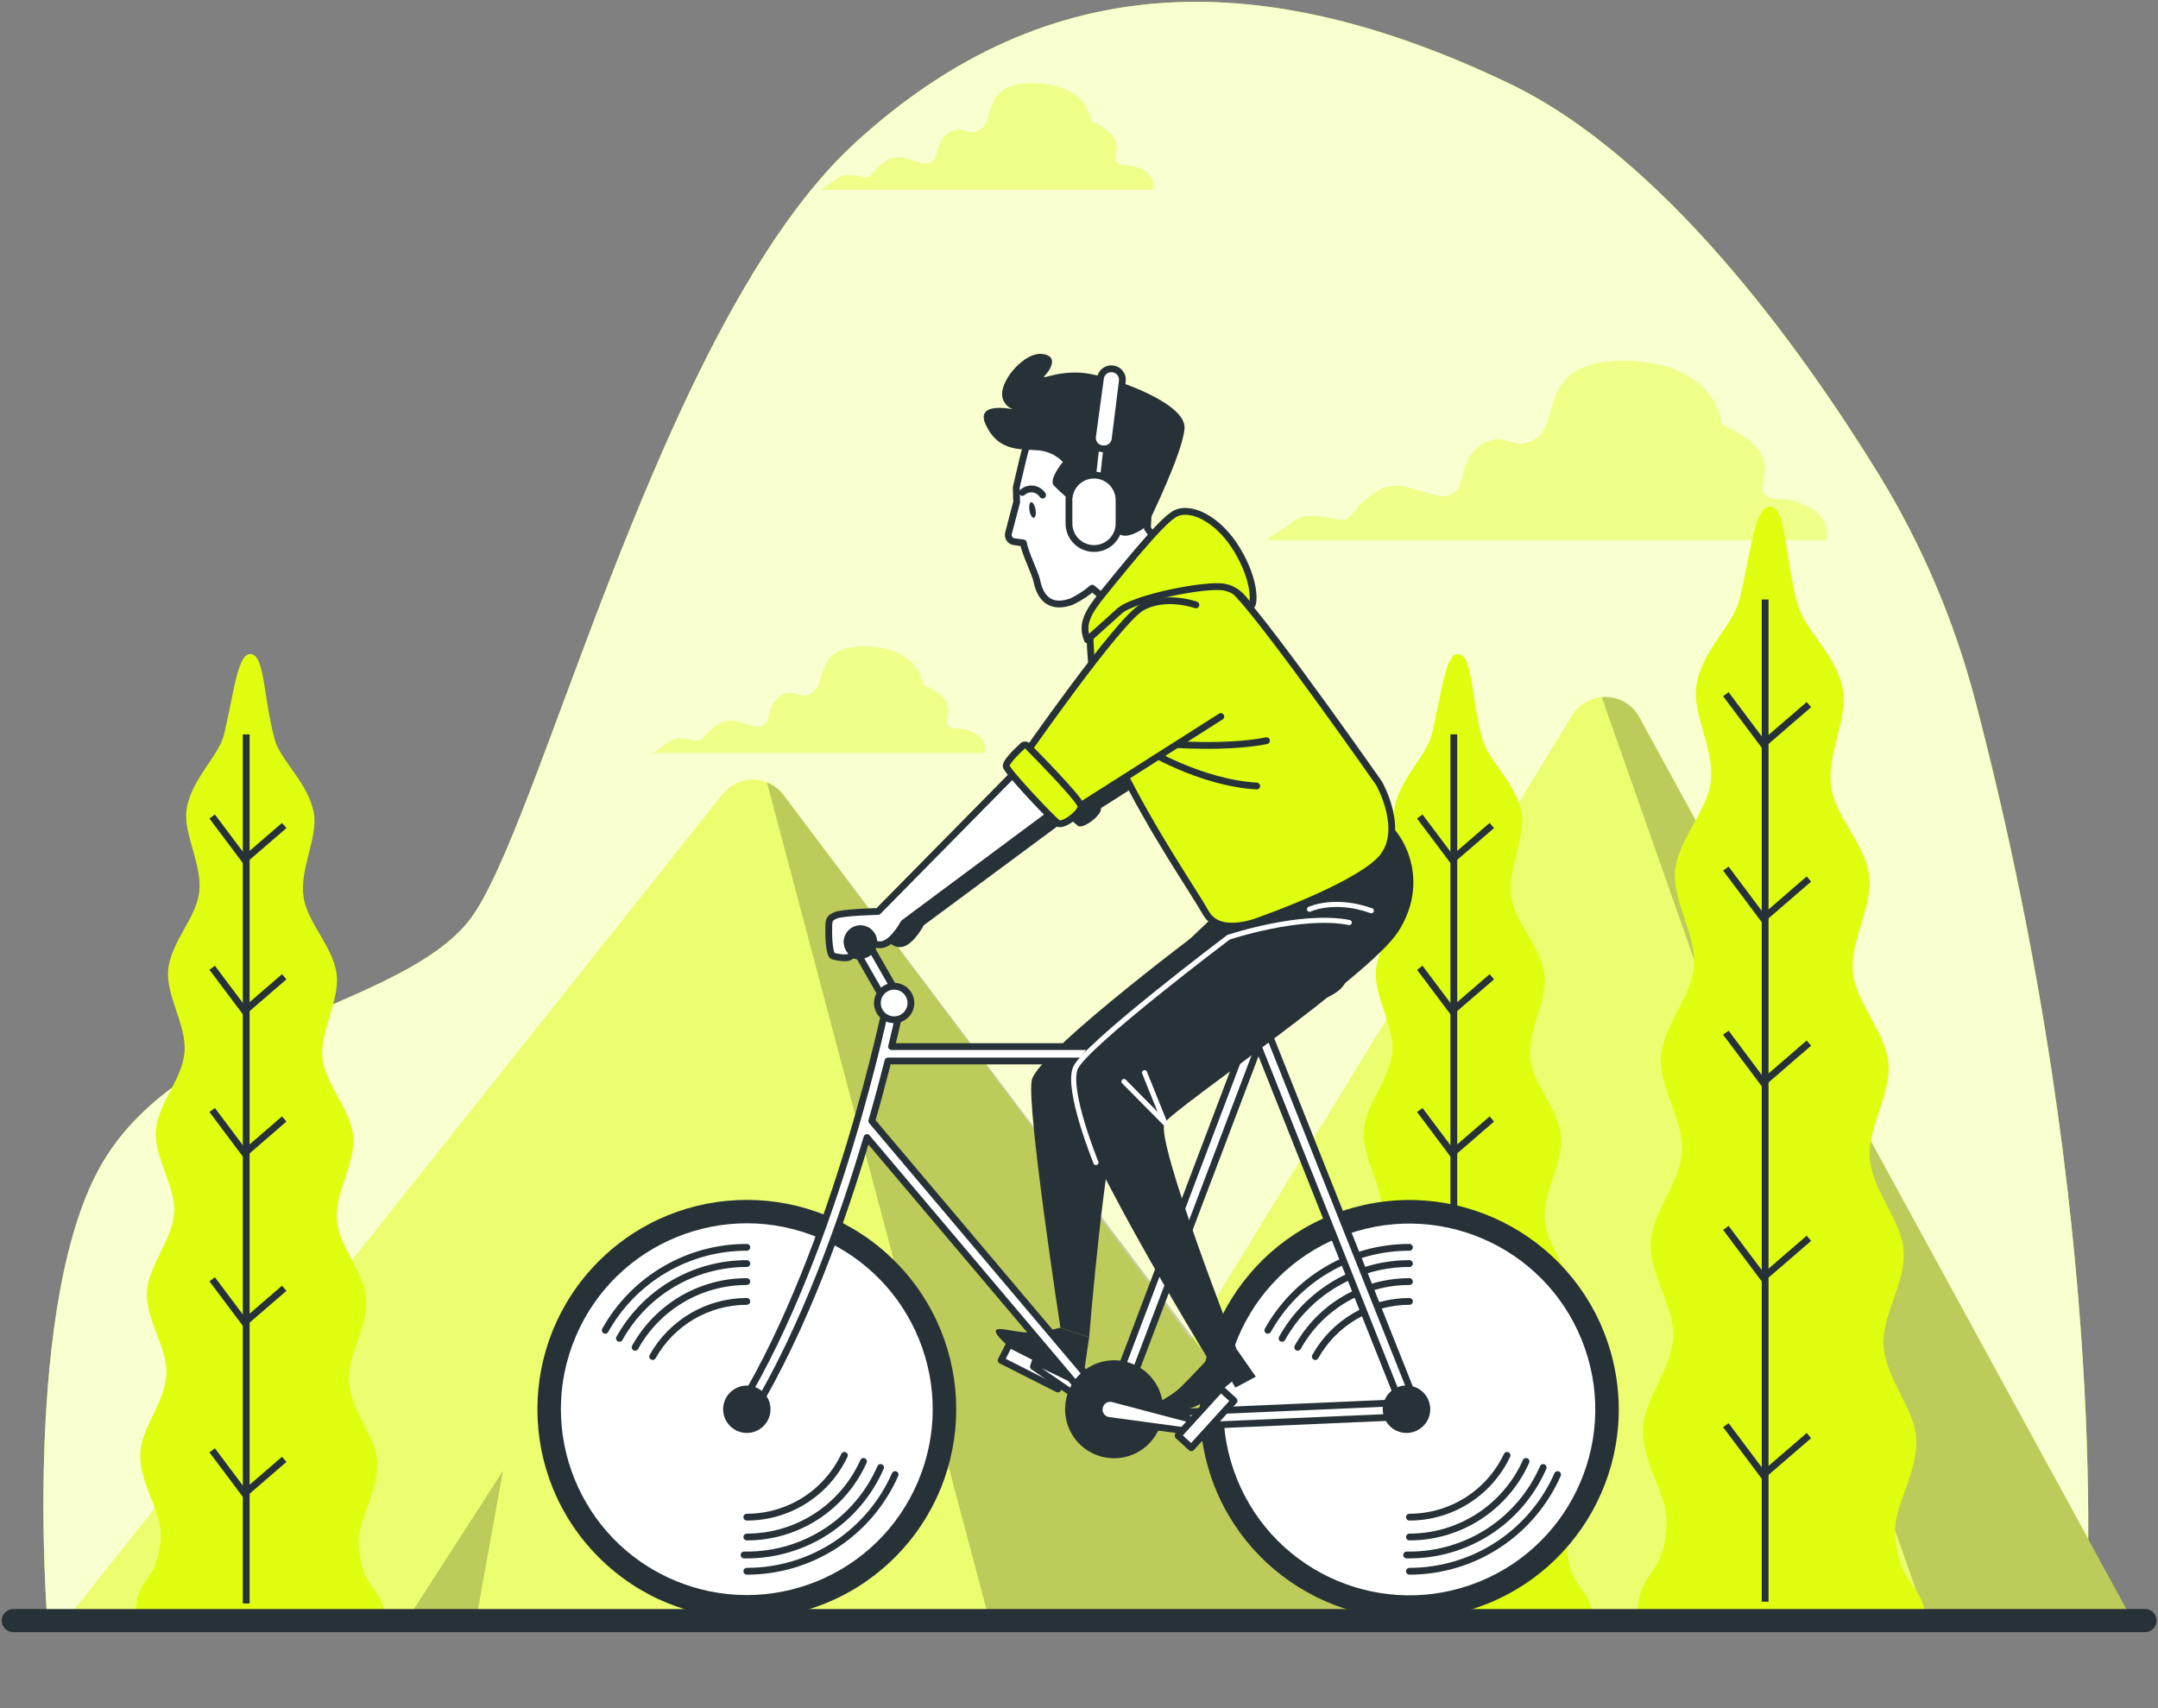 <svg width="317" height="251" viewBox="0 0 317 251" fill="none" xmlns="http://www.w3.org/2000/svg">
<rect x="0" y="0" width="317" height="251" fill="#808080" stroke="none"/>
<g clip-path="url(#clip0_174_352)">
<path d="M290.216 103.184C287.125 91.276 282.271 79.897 275.816 69.424C264.464 51.024 244.368 23.08 221.584 12.208C186.384 -4.592 154.384 -5.392 125.584 21.008C96.784 47.408 79.184 122.608 68.784 135.408C58.384 148.208 27.184 150.608 15.184 170.608C3.184 190.608 6.936 237.808 6.936 237.808H306.4C306.4 237.808 310.592 181.2 290.216 103.184Z" fill="#E0FE10"/>
<path opacity="0.8" d="M290.216 103.184C287.125 91.276 282.271 79.897 275.816 69.424C264.464 51.024 244.368 23.08 221.584 12.208C186.384 -4.592 154.384 -5.392 125.584 21.008C96.784 47.408 79.184 122.608 68.784 135.408C58.384 148.208 27.184 150.608 15.184 170.608C3.184 190.608 6.936 237.808 6.936 237.808H306.4C306.4 237.808 310.592 181.2 290.216 103.184Z" fill="white"/>
<path d="M265.6 74.456C262.032 72.512 260.416 74.136 259.112 72.512C257.808 70.888 262.68 66.672 252.952 62.456C252.952 62.456 252.304 53.376 239.008 53.056C225.712 52.736 229.288 62.136 225.72 64.4C222.152 66.664 221.176 63.104 217.608 65.376C214.04 67.648 215.664 72.184 212.744 72.84C209.824 73.496 205.936 69.92 202.344 72.184C198.752 74.448 198.8 76.4 197.176 76.4C195.552 76.4 192.312 75.096 190.368 76.4C188.424 77.704 186.152 79.312 186.152 79.312H268.208C268.208 79.312 269.176 76.4 265.6 74.456Z" fill="#E0FE10"/>
<path opacity="0.5" d="M265.6 74.456C262.032 72.512 260.416 74.136 259.112 72.512C257.808 70.888 262.68 66.672 252.952 62.456C252.952 62.456 252.304 53.376 239.008 53.056C225.712 52.736 229.288 62.136 225.72 64.4C222.152 66.664 221.176 63.104 217.608 65.376C214.04 67.648 215.664 72.184 212.744 72.84C209.824 73.496 205.936 69.92 202.344 72.184C198.752 74.448 198.8 76.4 197.176 76.4C195.552 76.4 192.312 75.096 190.368 76.4C188.424 77.704 186.152 79.312 186.152 79.312H268.208C268.208 79.312 269.176 76.4 265.6 74.456Z" fill="#E0FE10"/>
<path d="M167.776 24.976C165.664 23.816 164.704 24.784 163.936 23.816C163.168 22.848 166.048 20.36 160.28 17.864C160.28 17.864 159.896 12.48 152.016 12.264C144.136 12.048 146.248 17.648 144.136 18.992C142.024 20.336 141.44 18.192 139.336 19.568C137.232 20.944 138.184 23.568 136.456 23.992C134.728 24.416 132.416 22.256 130.304 23.6C128.192 24.944 128.184 26.104 127.224 26.104C126.264 26.104 124.344 25.304 123.224 26.104C122.104 26.904 120.72 27.832 120.72 27.832H169.352C169.352 27.832 169.888 26.128 167.776 24.976Z" fill="#E0FE10"/>
<path opacity="0.5" d="M167.776 24.976C165.664 23.816 164.704 24.784 163.936 23.816C163.168 22.848 166.048 20.36 160.28 17.864C160.28 17.864 159.896 12.48 152.016 12.264C144.136 12.048 146.248 17.648 144.136 18.992C142.024 20.336 141.44 18.192 139.336 19.568C137.232 20.944 138.184 23.568 136.456 23.992C134.728 24.416 132.416 22.256 130.304 23.6C128.192 24.944 128.184 26.104 127.224 26.104C126.264 26.104 124.344 25.304 123.224 26.104C122.104 26.904 120.72 27.832 120.72 27.832H169.352C169.352 27.832 169.888 26.128 167.776 24.976Z" fill="#E0FE10"/>
<path d="M143.072 107.736C140.96 106.584 140 107.544 139.224 106.584C138.448 105.624 141.344 103.12 135.576 100.624C135.576 100.624 135.192 95.24 127.312 95.024C119.432 94.808 121.544 100.408 119.432 101.752C117.32 103.096 116.736 100.952 114.632 102.328C112.528 103.704 113.48 106.368 111.744 106.752C110.008 107.136 107.744 105.016 105.6 106.368C103.456 107.72 103.48 108.864 102.52 108.864C101.56 108.864 99.64 108.064 98.52 108.864C97.4 109.664 96.024 110.592 96.024 110.592H144.656C144.656 110.592 145.184 108.888 143.072 107.736Z" fill="#E0FE10"/>
<path opacity="0.5" d="M143.072 107.736C140.96 106.584 140 107.544 139.224 106.584C138.448 105.624 141.344 103.12 135.576 100.624C135.576 100.624 135.192 95.24 127.312 95.024C119.432 94.808 121.544 100.408 119.432 101.752C117.32 103.096 116.736 100.952 114.632 102.328C112.528 103.704 113.48 106.368 111.744 106.752C110.008 107.136 107.744 105.016 105.6 106.368C103.456 107.72 103.48 108.864 102.52 108.864C101.56 108.864 99.64 108.064 98.52 108.864C97.4 109.664 96.024 110.592 96.024 110.592H144.656C144.656 110.592 145.184 108.888 143.072 107.736Z" fill="#E0FE10"/>
<g opacity="0.5">
<path d="M265.6 74.456C262.032 72.512 260.416 74.136 259.112 72.512C257.808 70.888 262.68 66.672 252.952 62.456C252.952 62.456 252.304 53.376 239.008 53.056C225.712 52.736 229.288 62.136 225.72 64.4C222.152 66.664 221.176 63.104 217.608 65.376C214.04 67.648 215.664 72.184 212.744 72.84C209.824 73.496 205.936 69.92 202.344 72.184C198.752 74.448 198.8 76.4 197.176 76.4C195.552 76.4 192.312 75.096 190.368 76.4C188.424 77.704 186.152 79.312 186.152 79.312H268.208C268.208 79.312 269.176 76.4 265.6 74.456Z" fill="white"/>
<path opacity="0.5" d="M265.6 74.456C262.032 72.512 260.416 74.136 259.112 72.512C257.808 70.888 262.68 66.672 252.952 62.456C252.952 62.456 252.304 53.376 239.008 53.056C225.712 52.736 229.288 62.136 225.72 64.4C222.152 66.664 221.176 63.104 217.608 65.376C214.04 67.648 215.664 72.184 212.744 72.84C209.824 73.496 205.936 69.92 202.344 72.184C198.752 74.448 198.8 76.4 197.176 76.4C195.552 76.4 192.312 75.096 190.368 76.4C188.424 77.704 186.152 79.312 186.152 79.312H268.208C268.208 79.312 269.176 76.4 265.6 74.456Z" fill="white"/>
</g>
<g opacity="0.5">
<path d="M167.776 24.976C165.664 23.816 164.704 24.784 163.936 23.816C163.168 22.848 166.048 20.36 160.28 17.864C160.28 17.864 159.896 12.48 152.016 12.264C144.136 12.048 146.248 17.648 144.136 18.992C142.024 20.336 141.44 18.192 139.336 19.568C137.232 20.944 138.184 23.568 136.456 23.992C134.728 24.416 132.416 22.256 130.304 23.6C128.192 24.944 128.184 26.104 127.224 26.104C126.264 26.104 124.344 25.304 123.224 26.104C122.104 26.904 120.72 27.832 120.72 27.832H169.352C169.352 27.832 169.888 26.128 167.776 24.976Z" fill="white"/>
<path opacity="0.5" d="M167.776 24.976C165.664 23.816 164.704 24.784 163.936 23.816C163.168 22.848 166.048 20.36 160.28 17.864C160.28 17.864 159.896 12.48 152.016 12.264C144.136 12.048 146.248 17.648 144.136 18.992C142.024 20.336 141.44 18.192 139.336 19.568C137.232 20.944 138.184 23.568 136.456 23.992C134.728 24.416 132.416 22.256 130.304 23.6C128.192 24.944 128.184 26.104 127.224 26.104C126.264 26.104 124.344 25.304 123.224 26.104C122.104 26.904 120.72 27.832 120.72 27.832H169.352C169.352 27.832 169.888 26.128 167.776 24.976Z" fill="white"/>
</g>
<g opacity="0.5">
<path d="M143.072 107.736C140.96 106.584 140 107.544 139.224 106.584C138.448 105.624 141.344 103.12 135.576 100.624C135.576 100.624 135.192 95.24 127.312 95.024C119.432 94.808 121.544 100.408 119.432 101.752C117.32 103.096 116.736 100.952 114.632 102.328C112.528 103.704 113.48 106.368 111.744 106.752C110.008 107.136 107.744 105.016 105.6 106.368C103.456 107.72 103.48 108.864 102.52 108.864C101.56 108.864 99.64 108.064 98.52 108.864C97.4 109.664 96.024 110.592 96.024 110.592H144.656C144.656 110.592 145.184 108.888 143.072 107.736Z" fill="white"/>
<path opacity="0.5" d="M143.072 107.736C140.96 106.584 140 107.544 139.224 106.584C138.448 105.624 141.344 103.12 135.576 100.624C135.576 100.624 135.192 95.24 127.312 95.024C119.432 94.808 121.544 100.408 119.432 101.752C117.32 103.096 116.736 100.952 114.632 102.328C112.528 103.704 113.48 106.368 111.744 106.752C110.008 107.136 107.744 105.016 105.6 106.368C103.456 107.72 103.48 108.864 102.52 108.864C101.56 108.864 99.64 108.064 98.52 108.864C97.4 109.664 96.024 110.592 96.024 110.592H144.656C144.656 110.592 145.184 108.888 143.072 107.736Z" fill="white"/>
</g>
<path d="M10.04 237.56L106.136 116.704C106.676 116.025 107.365 115.478 108.15 115.107C108.934 114.736 109.794 114.55 110.661 114.563C111.529 114.576 112.383 114.788 113.156 115.183C113.929 115.578 114.601 116.145 115.12 116.84L174.944 196.792L230.944 105.112C231.464 104.264 232.198 103.567 233.072 103.091C233.947 102.616 234.93 102.378 235.925 102.403C236.92 102.427 237.891 102.712 238.741 103.23C239.591 103.747 240.29 104.479 240.768 105.352L312.648 236.944L10.04 237.56Z" fill="#E0FE10"/>
<path opacity="0.4" d="M10.04 237.56L106.136 116.704C106.676 116.025 107.365 115.478 108.15 115.107C108.934 114.736 109.794 114.55 110.661 114.563C111.529 114.576 112.383 114.788 113.156 115.183C113.929 115.578 114.601 116.145 115.12 116.84L174.944 196.792L230.944 105.112C231.464 104.264 232.198 103.567 233.072 103.091C233.947 102.616 234.93 102.378 235.925 102.403C236.92 102.427 237.891 102.712 238.741 103.23C239.591 103.747 240.29 104.479 240.768 105.352L312.648 236.944L10.04 237.56Z" fill="white"/>
<g opacity="0.2">
<path d="M112.664 114.96L145.128 237.28L205.848 237.16L115.12 116.84C114.494 115.995 113.643 115.344 112.664 114.96Z" fill="black"/>
<path d="M240.8 105.352C240.271 104.376 239.466 103.578 238.485 103.058C237.505 102.537 236.393 102.316 235.288 102.424L282.648 237L312.68 236.944L240.8 105.352Z" fill="black"/>
</g>
<path opacity="0.2" d="M70.136 236.848L73.888 216.08L60.512 236.848H70.136Z" fill="black"/>
<path d="M241.6 237.2H282.832C282.032 232.152 278.832 233.04 278.368 225.2C278.152 221.264 281.8 216.4 281.48 211.224C281.224 206.968 277.024 202.6 276.68 197.728C276.384 193.328 279.968 188.456 279.624 183.712C279.296 179.232 275.04 174.912 274.664 170.28C274.288 165.648 277.8 160.816 277.392 156.224C276.984 151.632 272.64 147.424 272.184 142.888C271.712 138.232 275.112 133.224 274.584 128.768C274.032 124.04 269.568 119.968 268.984 115.608C268.304 110.752 271.464 105.576 270.728 101.384C269.824 96.256 265.048 92.544 264.04 88.76C262.168 81.712 262.44 74.92 260.192 74.472C257.792 74 257.296 80.664 255.512 88.112C254.608 91.848 249.912 95.64 249.176 100.776C248.552 104.928 251.856 109.984 251.312 114.816C250.832 119.136 246.512 123.296 246.056 128C245.664 132.416 249.192 137.296 248.84 141.92C248.504 146.408 244.288 150.72 243.992 155.264C243.696 159.808 247.344 164.608 247.096 169.112C246.84 173.736 242.696 178.096 242.488 182.544C242.256 187.24 245.968 191.984 245.792 196.344C245.592 201.144 241.504 205.6 241.352 209.824C241.168 214.952 244.936 219.688 244.816 223.592C244.568 232.064 240.688 230.312 240.552 237.128L241.6 237.2Z" fill="#E0FE10"/>
<path d="M259.288 88.08V235.32" stroke="#263238" stroke-miterlimit="10"/>
<path d="M265.72 103.52L259.008 109.312L253.52 101.992" stroke="#263238" stroke-miterlimit="10"/>
<path d="M265.72 129.144L259.008 134.944L253.52 127.616" stroke="#263238" stroke-miterlimit="10"/>
<path d="M265.72 153.248L259.008 159.048L253.52 151.72" stroke="#263238" stroke-miterlimit="10"/>
<path d="M265.72 181.928L259.008 187.72L253.52 180.4" stroke="#263238" stroke-miterlimit="10"/>
<path d="M265.72 210.912L259.008 216.704L253.52 209.384" stroke="#263238" stroke-miterlimit="10"/>
<path d="M198.216 237.2H233.968C233.28 232.824 230.472 233.592 230.096 226.8C229.912 223.392 233.072 219.168 232.8 214.688C232.568 210.992 228.928 207.208 228.648 202.984C228.392 199.168 231.496 194.984 231.2 190.832C230.912 186.944 227.2 183.224 226.896 179.184C226.592 175.144 229.616 170.976 229.296 166.992C228.976 163.008 225.176 159.352 224.776 155.424C224.376 151.496 227.312 147.048 226.864 143.184C226.384 139.088 222.52 135.544 221.992 131.768C221.408 127.568 224.152 123.072 223.512 119.44C222.712 114.992 218.584 111.776 217.712 108.496C216.112 102.384 216.288 96.496 214.376 96.104C212.328 95.696 211.864 101.472 210.312 107.928C209.512 111.128 205.512 114.456 204.816 118.912C204.28 122.512 207.144 126.912 206.672 131.08C206.256 134.832 202.488 138.44 202.12 142.512C201.768 146.352 204.832 150.576 204.52 154.584C204.208 158.592 200.576 162.2 200.32 166.16C200.064 170.12 203.224 174.264 203.008 178.16C202.792 182.056 199.192 185.952 199.008 189.808C198.816 193.88 202.032 197.992 201.872 201.808C201.704 206 198.16 209.808 198.032 213.496C197.872 217.944 201.136 222.048 201.032 225.432C200.816 232.784 197.456 231.256 197.328 237.176L198.216 237.2Z" fill="#E0FE10"/>
<path d="M213.56 107.896V235.576" stroke="#263238" stroke-miterlimit="10"/>
<path d="M219.144 121.28L213.32 126.304L208.56 119.96" stroke="#263238" stroke-miterlimit="10"/>
<path d="M219.144 143.504L213.32 148.528L208.56 142.184" stroke="#263238" stroke-miterlimit="10"/>
<path d="M219.144 164.4L213.32 169.432L208.56 163.08" stroke="#263238" stroke-miterlimit="10"/>
<path d="M219.144 189.272L213.32 194.296L208.56 187.952" stroke="#263238" stroke-miterlimit="10"/>
<path d="M219.144 214.408L213.32 219.432L208.56 213.08" stroke="#263238" stroke-miterlimit="10"/>
<path d="M20.8 237.2H56.552C55.864 232.824 53.056 233.592 52.688 226.8C52.496 223.392 55.656 219.168 55.384 214.688C55.16 210.992 51.52 207.208 51.232 202.984C50.984 199.168 54.088 194.984 53.784 190.832C53.504 186.944 49.784 183.224 49.48 179.184C49.176 175.144 52.208 170.976 51.88 166.992C51.552 163.008 47.768 159.352 47.368 155.424C46.968 151.496 49.904 147.048 49.456 143.184C48.976 139.088 45.104 135.544 44.584 131.768C44 127.568 46.736 123.072 46.096 119.44C45.296 114.992 41.168 111.776 40.304 108.496C38.704 102.384 38.88 96.496 36.968 96.104C34.92 95.696 34.448 101.472 32.904 107.928C32.104 111.128 28.104 114.456 27.408 118.912C26.872 122.512 29.728 126.912 29.264 131.08C28.84 134.832 25.072 138.44 24.704 142.512C24.36 146.352 27.424 150.576 27.104 154.584C26.784 158.592 23.152 162.2 22.896 166.16C22.64 170.12 25.8 174.264 25.584 178.16C25.368 182.056 21.776 185.952 21.584 189.808C21.384 193.88 24.6 197.992 24.448 201.808C24.272 206 20.728 209.808 20.6 213.496C20.44 217.944 23.712 222.048 23.608 225.432C23.392 232.784 20.024 231.256 19.904 237.176L20.8 237.2Z" fill="#E0FE10"/>
<path d="M36.168 107.896V235.576" stroke="#263238" stroke-miterlimit="10"/>
<path d="M41.752 121.28L35.928 126.304L31.168 119.96" stroke="#263238" stroke-miterlimit="10"/>
<path d="M41.752 143.504L35.928 148.528L31.168 142.184" stroke="#263238" stroke-miterlimit="10"/>
<path d="M41.752 164.4L35.928 169.432L31.168 163.08" stroke="#263238" stroke-miterlimit="10"/>
<path d="M41.752 189.272L35.928 194.296L31.168 187.952" stroke="#263238" stroke-miterlimit="10"/>
<path d="M41.752 214.408L35.928 219.432L31.168 213.08" stroke="#263238" stroke-miterlimit="10"/>
<path d="M213.973 237.032C230.522 233.194 240.826 216.666 236.987 200.117C233.148 183.568 216.62 173.265 200.072 177.104C183.523 180.943 173.219 197.47 177.058 214.019C180.897 230.568 197.424 240.871 213.973 237.032Z" fill="#263238"/>
<path d="M217.261 232.39C231.242 226.738 237.994 210.823 232.342 196.843C226.691 182.862 210.776 176.11 196.796 181.761C182.815 187.413 176.063 203.328 181.714 217.308C187.366 231.289 203.281 238.041 217.261 232.39Z" fill="white"/>
<path d="M207.04 230.848C211.654 230.844 216.167 229.499 220.03 226.976C223.893 224.454 226.94 220.863 228.8 216.64" stroke="#263238" stroke-linecap="round" stroke-linejoin="round"/>
<path d="M207.04 183.256C202.801 183.25 198.638 184.378 194.981 186.521C191.324 188.665 188.306 191.747 186.24 195.448" stroke="#263238" stroke-linecap="round" stroke-linejoin="round"/>
<path d="M207.04 185.64C203.225 185.639 199.478 186.658 196.188 188.59C192.899 190.523 190.185 193.299 188.328 196.632" stroke="#263238" stroke-linecap="round" stroke-linejoin="round"/>
<path d="M206.632 228.456H207.04C211.211 228.458 215.292 227.243 218.782 224.959C222.272 222.676 225.02 219.423 226.688 215.6" stroke="#263238" stroke-linecap="round" stroke-linejoin="round"/>
<path d="M207.04 188.288C203.692 188.286 200.405 189.181 197.519 190.879C194.634 192.577 192.256 195.016 190.632 197.944" stroke="#263238" stroke-linecap="round" stroke-linejoin="round"/>
<path d="M207.04 225.816C210.662 225.816 214.207 224.768 217.246 222.797C220.286 220.827 222.69 218.019 224.168 214.712" stroke="#263238" stroke-linecap="round" stroke-linejoin="round"/>
<path d="M207.04 191.2C204.222 191.199 201.455 191.95 199.024 193.374C196.592 194.798 194.585 196.845 193.208 199.304" stroke="#263238" stroke-linecap="round" stroke-linejoin="round"/>
<path d="M207.04 222.896C210.044 222.897 212.987 222.044 215.526 220.436C218.064 218.829 220.093 216.533 221.376 213.816" stroke="#263238" stroke-linecap="round" stroke-linejoin="round"/>
<path d="M131.455 228.798C143.468 216.786 143.468 197.31 131.455 185.297C119.443 173.284 99.967 173.284 87.954 185.297C75.942 197.31 75.942 216.786 87.954 228.798C99.967 240.811 119.443 240.811 131.455 228.798Z" fill="#263238"/>
<path d="M134.835 217.704C140.727 203.823 134.251 187.794 120.37 181.902C106.49 176.01 90.46 182.486 84.568 196.367C78.676 210.248 85.153 226.277 99.033 232.169C112.914 238.061 128.943 231.585 134.835 217.704Z" fill="white"/>
<path d="M109.704 230.848C114.322 230.849 118.84 229.506 122.708 226.983C126.576 224.46 129.627 220.866 131.488 216.64" stroke="#263238" stroke-linecap="round" stroke-linejoin="round"/>
<path d="M109.704 183.256C105.465 183.249 101.301 184.376 97.644 186.52C93.987 188.664 90.969 191.746 88.904 195.448" stroke="#263238" stroke-linecap="round" stroke-linejoin="round"/>
<path d="M109.704 185.64C105.889 185.639 102.142 186.658 98.853 188.59C95.563 190.523 92.849 193.299 90.992 196.632" stroke="#263238" stroke-linecap="round" stroke-linejoin="round"/>
<path d="M109.296 228.456H109.704C113.875 228.459 117.956 227.245 121.447 224.961C124.937 222.677 127.685 219.424 129.352 215.6" stroke="#263238" stroke-linecap="round" stroke-linejoin="round"/>
<path d="M109.704 188.288C106.356 188.287 103.069 189.182 100.184 190.88C97.299 192.578 94.921 195.017 93.296 197.944" stroke="#263238" stroke-linecap="round" stroke-linejoin="round"/>
<path d="M109.704 225.816C113.327 225.816 116.873 224.767 119.913 222.797C122.954 220.827 125.359 218.019 126.84 214.712" stroke="#263238" stroke-linecap="round" stroke-linejoin="round"/>
<path d="M109.704 191.2C106.886 191.2 104.119 191.951 101.688 193.375C99.257 194.799 97.249 196.846 95.872 199.304" stroke="#263238" stroke-linecap="round" stroke-linejoin="round"/>
<path d="M109.704 222.896C112.709 222.898 115.652 222.045 118.19 220.438C120.729 218.83 122.758 216.533 124.04 213.816" stroke="#263238" stroke-linecap="round" stroke-linejoin="round"/>
<path d="M182.304 105.64L178.6 89.264C178.6 89.264 174.2 87.664 170.68 89.616C167.776 91.216 157.624 105.392 154.168 110.296L153.96 110.088C153.913 110.008 153.847 109.942 153.767 109.896C153.687 109.85 153.596 109.826 153.504 109.826C153.412 109.826 153.321 109.85 153.241 109.896C153.161 109.942 153.094 110.008 153.048 110.088C153.048 110.088 150.648 112.216 150.744 112.96C150.986 113.43 151.293 113.864 151.656 114.248L131.904 134.248C131.904 134.248 126.576 134.368 125.624 134.84C124.672 135.312 124.672 135.432 124.672 137.24C124.672 139.048 124.912 140.68 125.264 140.8C125.616 140.92 127.76 141.392 127.992 140.68C128.224 139.968 127.4 138.664 127.4 138.664C127.4 138.664 127.992 137.128 129.184 137.6C130.376 138.072 131.312 139.616 132.856 139.024C134.4 138.432 135.704 135.936 135.704 135.936L157.04 120.128C157.448 120.561 157.884 120.967 158.344 121.344C159.104 121.84 161.768 119.832 161.728 118.84C161.734 118.803 161.734 118.765 161.728 118.728L182.304 105.64Z" fill="#263238"/>
<path d="M131.344 148.4C131.157 148.399 130.973 148.349 130.812 148.255C130.65 148.161 130.517 148.026 130.424 147.864L125.448 139.16C125.309 138.916 125.273 138.627 125.347 138.356C125.421 138.085 125.6 137.855 125.844 137.716C126.088 137.577 126.377 137.541 126.648 137.615C126.919 137.689 127.149 137.868 127.288 138.112L132.264 146.8C132.361 146.961 132.413 147.146 132.415 147.334C132.417 147.522 132.368 147.707 132.274 147.871C132.18 148.034 132.045 148.169 131.881 148.262C131.718 148.355 131.532 148.403 131.344 148.4Z" fill="white" stroke="#263238" stroke-linecap="round" stroke-linejoin="round"/>
<path d="M149.464 113.112L128.976 133.912C128.976 133.912 123.64 134.032 122.688 134.504C121.736 134.976 121.736 135.096 121.736 136.904C121.736 138.712 121.976 140.336 122.336 140.456C122.696 140.576 124.824 141.048 125.056 140.336C125.288 139.624 124.464 138.32 124.464 138.32C124.464 138.32 125.056 136.784 126.248 137.256C127.44 137.728 128.376 139.272 129.92 138.68C131.464 138.088 132.768 135.6 132.768 135.6L155.04 119.04L149.464 113.112Z" fill="white" stroke="#263238" stroke-linecap="round" stroke-linejoin="round"/>
<path d="M128.856 138.408C128.858 137.92 128.714 137.443 128.445 137.037C128.175 136.631 127.791 136.314 127.34 136.126C126.89 135.938 126.395 135.888 125.916 135.982C125.438 136.077 124.998 136.311 124.653 136.655C124.307 136.999 124.072 137.438 123.976 137.916C123.88 138.395 123.929 138.89 124.115 139.341C124.301 139.792 124.617 140.177 125.022 140.448C125.428 140.719 125.904 140.864 126.392 140.864C127.044 140.864 127.67 140.606 128.131 140.145C128.593 139.685 128.854 139.06 128.856 138.408Z" fill="#263238"/>
<path d="M193.28 140.648C191.055 141.681 188.673 142.335 186.232 142.584C182.36 142.936 179.72 142.408 180.632 145.224C181.544 148.04 187.496 148.568 191.904 147.512C196.312 146.456 198.416 144.872 197.888 142.056C197.36 139.24 194.688 140.12 193.28 140.648Z" fill="#263238"/>
<path d="M179.368 134.48C179.368 134.48 152.248 154.56 151.544 158.784C150.84 163.008 155.768 195.056 155.768 195.056L159.992 196.464C159.992 196.464 162.288 167.936 164.576 162.48C166.864 157.024 189.584 144.168 190.112 137.68C190.64 131.192 185 131.136 179.368 134.48Z" fill="#263238"/>
<path d="M155.768 195.056C154.444 195.421 153.089 195.656 151.72 195.76C149.432 195.936 146.264 194.704 146.264 195.584C146.264 196.464 150.136 199.816 152.072 199.992C154.008 200.168 156.472 200.344 156.472 200.344L156.568 201.712L159.112 202.456L159.992 196.464L155.768 195.056Z" fill="#263238"/>
<path d="M156.59 201.718L148.261 197.501L147.068 199.857L155.398 204.074L156.59 201.718Z" fill="white" stroke="#263238" stroke-linecap="round" stroke-linejoin="round"/>
<path d="M151.808 200.784L162.464 208.088L163.504 205.512L152.072 199.992L151.808 200.784Z" fill="white" stroke="#263238" stroke-linecap="round" stroke-linejoin="round"/>
<path d="M207.632 205.288L186.16 151.344C186.104 151.205 186.02 151.08 185.912 150.976L187.048 147.984C187.097 147.854 187.121 147.716 187.117 147.577C187.113 147.439 187.081 147.302 187.024 147.175C186.968 147.049 186.886 146.934 186.785 146.839C186.684 146.744 186.566 146.669 186.436 146.62C186.306 146.571 186.168 146.547 186.029 146.551C185.89 146.555 185.754 146.587 185.627 146.644C185.5 146.7 185.386 146.782 185.291 146.883C185.196 146.984 185.121 147.102 185.072 147.232L182.592 153.768H130.968C131.888 149.976 132.36 147.656 132.384 147.568C132.411 147.432 132.411 147.292 132.385 147.156C132.358 147.02 132.304 146.89 132.228 146.775C132.151 146.659 132.052 146.56 131.937 146.482C131.821 146.405 131.692 146.351 131.556 146.324C131.42 146.297 131.28 146.296 131.144 146.323C131.007 146.35 130.878 146.404 130.762 146.48C130.647 146.557 130.548 146.656 130.47 146.771C130.393 146.887 130.339 147.016 130.312 147.152C130.24 147.504 122.968 183.056 108.8 206.504C108.658 206.744 108.616 207.031 108.684 207.302C108.751 207.573 108.922 207.806 109.16 207.952C109.4 208.096 109.687 208.139 109.958 208.072C110.23 208.004 110.463 207.832 110.608 207.592C118.128 195.152 123.72 179.384 127.352 167.128L162.4 208.6C162.461 208.774 162.547 208.939 162.656 209.088C162.851 209.358 163.107 209.577 163.403 209.729C163.699 209.881 164.027 209.96 164.36 209.96H164.456L205.776 208.168C206.112 208.153 206.44 208.058 206.732 207.891C207.024 207.724 207.272 207.49 207.456 207.208C207.637 206.925 207.747 206.604 207.778 206.269C207.808 205.935 207.758 205.599 207.632 205.288ZM130.44 155.88H181.792L162.856 205.88L128.064 164.696C129.016 161.392 129.8 158.4 130.44 155.88ZM164.368 207.88L184.856 153.8L205.656 206.08L164.368 207.88Z" fill="white" stroke="#263238" stroke-linecap="round" stroke-linejoin="round"/>
<path d="M133.808 147.36C133.808 146.873 133.663 146.396 133.393 145.991C133.122 145.586 132.737 145.27 132.287 145.084C131.837 144.897 131.341 144.848 130.863 144.943C130.385 145.038 129.946 145.273 129.602 145.618C129.257 145.962 129.022 146.401 128.927 146.879C128.832 147.357 128.881 147.853 129.067 148.303C129.254 148.753 129.57 149.138 129.975 149.409C130.38 149.679 130.857 149.824 131.344 149.824C131.997 149.824 132.624 149.564 133.086 149.102C133.548 148.64 133.808 148.014 133.808 147.36Z" fill="white" stroke="#263238" stroke-linecap="round" stroke-linejoin="round"/>
<path d="M113.184 207.048C113.184 206.36 112.98 205.687 112.597 205.115C112.215 204.542 111.672 204.096 111.036 203.833C110.4 203.57 109.7 203.501 109.025 203.635C108.35 203.769 107.73 204.101 107.243 204.587C106.756 205.074 106.425 205.694 106.291 206.369C106.156 207.044 106.225 207.744 106.489 208.38C106.752 209.016 107.198 209.559 107.77 209.942C108.343 210.324 109.016 210.528 109.704 210.528C110.627 210.528 111.512 210.161 112.165 209.509C112.817 208.856 113.184 207.971 113.184 207.048Z" fill="#263238"/>
<path d="M210.096 207.048C210.097 206.358 209.894 205.683 209.512 205.108C209.13 204.533 208.585 204.085 207.948 203.82C207.311 203.555 206.609 203.484 205.932 203.618C205.255 203.752 204.633 204.083 204.144 204.571C203.656 205.058 203.323 205.68 203.187 206.357C203.052 207.033 203.121 207.735 203.385 208.373C203.648 209.011 204.095 209.556 204.669 209.94C205.243 210.323 205.918 210.528 206.608 210.528C207.532 210.528 208.418 210.162 209.071 209.509C209.725 208.857 210.094 207.972 210.096 207.048Z" fill="#263238"/>
<path d="M170.856 207.048C170.856 205.624 170.434 204.232 169.642 203.048C168.851 201.864 167.727 200.941 166.411 200.396C165.096 199.851 163.648 199.709 162.251 199.986C160.855 200.264 159.572 200.95 158.565 201.957C157.558 202.964 156.872 204.247 156.594 205.644C156.316 207.04 156.459 208.488 157.004 209.803C157.549 211.119 158.472 212.244 159.656 213.035C160.84 213.826 162.232 214.248 163.656 214.248C165.565 214.248 167.397 213.49 168.747 212.139C170.097 210.789 170.856 208.958 170.856 207.048Z" fill="#263238"/>
<path d="M174.608 208.44L163.504 205.512C163.298 205.454 163.083 205.438 162.87 205.465C162.658 205.492 162.454 205.562 162.269 205.669C162.084 205.776 161.922 205.92 161.794 206.091C161.665 206.262 161.572 206.457 161.52 206.664C161.457 206.887 161.443 207.12 161.479 207.349C161.515 207.577 161.601 207.795 161.729 207.988C161.858 208.18 162.026 208.342 162.224 208.463C162.421 208.584 162.642 208.661 162.872 208.688L175.32 210.376L174.608 208.44Z" fill="white" stroke="#263238" stroke-linecap="round" stroke-linejoin="round"/>
<path d="M179.328 204.021L173.049 210.929L175.002 212.705L181.282 205.796L179.328 204.021Z" fill="white" stroke="#263238" stroke-linecap="round" stroke-linejoin="round"/>
<path d="M179.2 133.776C179.2 133.776 157.944 153.432 156.888 158.888C155.832 164.344 177.44 199.64 177.44 199.64L181.664 198.232C181.664 198.232 169.512 167.232 171.096 164.944C172.68 162.656 201.112 143.448 205.344 136.944C209.576 130.44 207.176 123.936 204.008 120.944C200.84 117.952 179.2 133.776 179.2 133.776Z" fill="#263238"/>
<path d="M165.104 158.896L171.088 164.944L168.128 157.592" stroke="white" stroke-width="0.75" stroke-linecap="round" stroke-linejoin="round"/>
<path d="M160.992 170.8C160.992 170.8 156.664 160.2 157.96 156.952C159.256 153.704 180.456 137.704 180.456 137.704C180.456 137.704 191.056 134.136 198.2 135.536" stroke="white" stroke-width="0.75" stroke-linecap="round" stroke-linejoin="round"/>
<path d="M192.36 133.584C192.36 133.584 196.032 131.856 201.44 133.8" stroke="white" stroke-width="0.75" stroke-linecap="round" stroke-linejoin="round"/>
<path d="M177.432 199.64C177.432 199.64 175.496 201.752 173.552 203.688C171.608 205.624 169.152 206.152 170.032 206.68C170.912 207.208 172.32 207.736 174.968 206.856C177.616 205.976 180.952 202.984 180.952 202.984L181.48 203.864L184.472 202.264L181.656 198.216L177.432 199.64Z" fill="#263238"/>
<path d="M166.664 63.736C165.216 62.282 163.452 61.183 161.509 60.522C159.567 59.862 157.498 59.658 155.464 59.928C151.696 60.608 150.664 65.72 149.944 68.792L149.28 71.6L149.344 73.752L148.144 78.328C148.106 78.467 148.099 78.613 148.122 78.755C148.146 78.898 148.199 79.034 148.28 79.153C148.36 79.273 148.465 79.374 148.588 79.45C148.711 79.526 148.849 79.574 148.992 79.592L150.336 79.768C150.568 81.264 152.088 84.24 152.288 85.28C153.088 89.28 155.704 89 157.408 88.384C158.502 87.863 159.524 87.201 160.448 86.416L164.448 89.8L171.6 82.016L168.544 77.6C168.544 77.6 169.464 66.672 166.664 63.736Z" fill="white" stroke="#263238" stroke-linecap="round" stroke-linejoin="round"/>
<path d="M152.112 74.848C152.224 75.48 152.112 76.032 151.864 76.072C151.616 76.112 151.328 75.64 151.224 75.008C151.12 74.376 151.224 73.824 151.464 73.784C151.704 73.744 152 74.216 152.112 74.848Z" fill="#263238"/>
<path d="M150.184 72.344C150.395 72.152 150.645 72.009 150.917 71.924C151.189 71.839 151.476 71.814 151.759 71.851C152.041 71.889 152.312 71.987 152.553 72.14C152.794 72.293 152.998 72.496 153.152 72.736" stroke="#263238" stroke-linecap="round" stroke-linejoin="round"/>
<path d="M156.136 67.864C156.136 67.864 154 70.4 154.8 71.336C155.897 72.421 157.053 73.444 158.264 74.4C158.264 74.4 160.136 71.064 162.8 72.4C165.464 73.736 163.336 76.936 164.264 78.264C165.192 79.592 168.4 77.6 168.664 76.936C168.928 76.272 173.736 66.536 174 62.936C174.264 59.336 164.4 55.736 160.136 54.936C155.872 54.136 152.664 56 153.464 55.2C154.264 54.4 155.6 52.264 153.064 52C150.528 51.736 147.2 55.6 147.2 57.864C147.199 58.478 147.433 59.068 147.854 59.515C148.275 59.961 148.851 60.229 149.464 60.264C149.464 60.264 143.064 58.664 144.8 62.4C146.536 66.136 149.464 66 152.136 66.136C153.644 66.165 155.081 66.786 156.136 67.864Z" fill="#263238"/>
<path d="M161.064 72.8H160.976C160.766 72.776 160.575 72.67 160.443 72.505C160.311 72.34 160.249 72.13 160.272 71.92L161.208 63.648C161.22 63.543 161.253 63.441 161.304 63.349C161.355 63.257 161.424 63.175 161.507 63.109C161.59 63.044 161.685 62.995 161.787 62.966C161.888 62.937 161.995 62.928 162.1 62.94C162.205 62.952 162.307 62.985 162.399 63.036C162.491 63.088 162.573 63.157 162.639 63.239C162.704 63.322 162.753 63.417 162.782 63.519C162.811 63.621 162.82 63.727 162.808 63.832L161.88 72.096C161.856 72.294 161.759 72.476 161.608 72.606C161.457 72.736 161.263 72.805 161.064 72.8Z" fill="white" stroke="#263238" stroke-miterlimit="10"/>
<path d="M160.704 80.584C160.221 80.585 159.743 80.491 159.296 80.307C158.85 80.123 158.444 79.853 158.102 79.511C157.76 79.17 157.489 78.765 157.304 78.319C157.119 77.873 157.024 77.395 157.024 76.912V73.472C157.026 72.497 157.415 71.564 158.105 70.875C158.795 70.187 159.729 69.8 160.704 69.8C161.679 69.8 162.613 70.187 163.303 70.875C163.993 71.564 164.382 72.497 164.384 73.472V76.912C164.384 77.395 164.289 77.873 164.104 78.319C163.919 78.765 163.647 79.17 163.306 79.511C162.964 79.853 162.558 80.123 162.112 80.307C161.665 80.491 161.187 80.585 160.704 80.584Z" fill="white" stroke="#263238" stroke-miterlimit="10"/>
<path d="M161.648 55.6L160.488 64.112C160.457 64.325 160.469 64.543 160.524 64.752C160.578 64.96 160.675 65.156 160.807 65.326C160.939 65.496 161.105 65.638 161.293 65.743C161.482 65.848 161.689 65.913 161.904 65.936H162C162.211 65.964 162.425 65.95 162.631 65.894C162.836 65.838 163.028 65.741 163.196 65.61C163.363 65.479 163.503 65.316 163.607 65.13C163.711 64.944 163.776 64.74 163.8 64.528L164.864 56C164.893 55.788 164.879 55.573 164.824 55.367C164.769 55.161 164.672 54.968 164.541 54.799C164.41 54.631 164.246 54.49 164.06 54.386C163.874 54.282 163.668 54.216 163.456 54.192C163.244 54.163 163.029 54.176 162.823 54.232C162.617 54.287 162.424 54.383 162.255 54.515C162.087 54.646 161.946 54.81 161.842 54.996C161.737 55.182 161.672 55.388 161.648 55.6Z" fill="white" stroke="#263238" stroke-miterlimit="10"/>
<path d="M172.672 78.8C172.672 78.8 159.872 90.408 160.056 92.344C160.24 94.28 159.832 102.92 164.584 112.608C169.336 122.296 175.032 130.44 177.144 134.136C179.256 137.832 185.408 135.096 185.408 135.096C185.408 135.096 198.344 130.56 202.568 126.512C206.792 122.464 202.568 115.072 202.568 115.072C202.568 115.072 186.936 92.712 181.832 87.256C179.016 84.191 175.952 81.363 172.672 78.8Z" fill="#E0FE10" stroke="#263238" stroke-linecap="round" stroke-linejoin="round"/>
<path d="M159.736 94C159.736 94 162.336 91.688 164.44 89.776C166.544 87.864 177.2 85.736 179.864 86.264C182.528 86.792 183.2 89.2 183.736 89.064C184.272 88.928 184.536 85.464 181.736 80.8C178.936 76.136 174.664 74.136 172.4 75.6C170.136 77.064 164.536 84.136 162.136 87.064C159.736 89.992 158.8 91.736 159.736 94Z" fill="#E0FE10" stroke="#263238" stroke-linecap="round" stroke-linejoin="round"/>
<path d="M171.504 109.304C171.504 109.304 180.08 110.016 186.04 108.824" stroke="#263238" stroke-linecap="round" stroke-linejoin="round"/>
<path d="M168.16 110C168.16 110 176.264 115.008 184.608 115.48" stroke="#263238" stroke-linecap="round" stroke-linejoin="round"/>
<path d="M175.672 88.872C175.672 88.872 171.264 87.272 167.744 89.224C164.224 91.176 150.056 111.6 150.056 111.6L157.256 119.304L179.336 105.272" fill="#E0FE10"/>
<path d="M175.672 88.872C175.672 88.872 171.264 87.272 167.744 89.224C164.224 91.176 150.056 111.6 150.056 111.6L157.256 119.304L179.336 105.272" stroke="#263238" stroke-linecap="round" stroke-linejoin="round"/>
<path d="M150.112 109.704C150.112 109.704 147.712 111.832 147.808 112.576C147.904 113.32 154.648 120.464 155.408 120.952C156.168 121.44 158.832 119.44 158.792 118.448C158.752 117.456 151.024 109.696 151.024 109.696C150.977 109.617 150.91 109.551 150.829 109.506C150.749 109.461 150.658 109.437 150.566 109.438C150.473 109.439 150.383 109.464 150.303 109.511C150.224 109.557 150.158 109.624 150.112 109.704Z" fill="#E0FE10" stroke="#263238" stroke-linecap="round" stroke-linejoin="round"/>
<path d="M1.952 239.792H315.104C315.554 239.792 315.985 239.613 316.303 239.295C316.621 238.977 316.8 238.546 316.8 238.096C316.8 237.646 316.621 237.215 316.303 236.897C315.985 236.579 315.554 236.4 315.104 236.4H1.952C1.729 236.399 1.507 236.442 1.301 236.527C1.094 236.611 0.906 236.736 0.748 236.894C0.589 237.051 0.464 237.239 0.378 237.445C0.292 237.651 0.248 237.873 0.248 238.096C0.248 238.319 0.292 238.541 0.378 238.747C0.464 238.953 0.589 239.14 0.748 239.298C0.906 239.456 1.094 239.58 1.301 239.665C1.507 239.75 1.729 239.793 1.952 239.792Z" fill="#263238"/>
</g>
<defs>
<clipPath id="clip0_174_352">
<rect width="316.552" height="250.281" fill="white" transform="translate(0.248 0.268)"/>
</clipPath>
</defs>
</svg>

